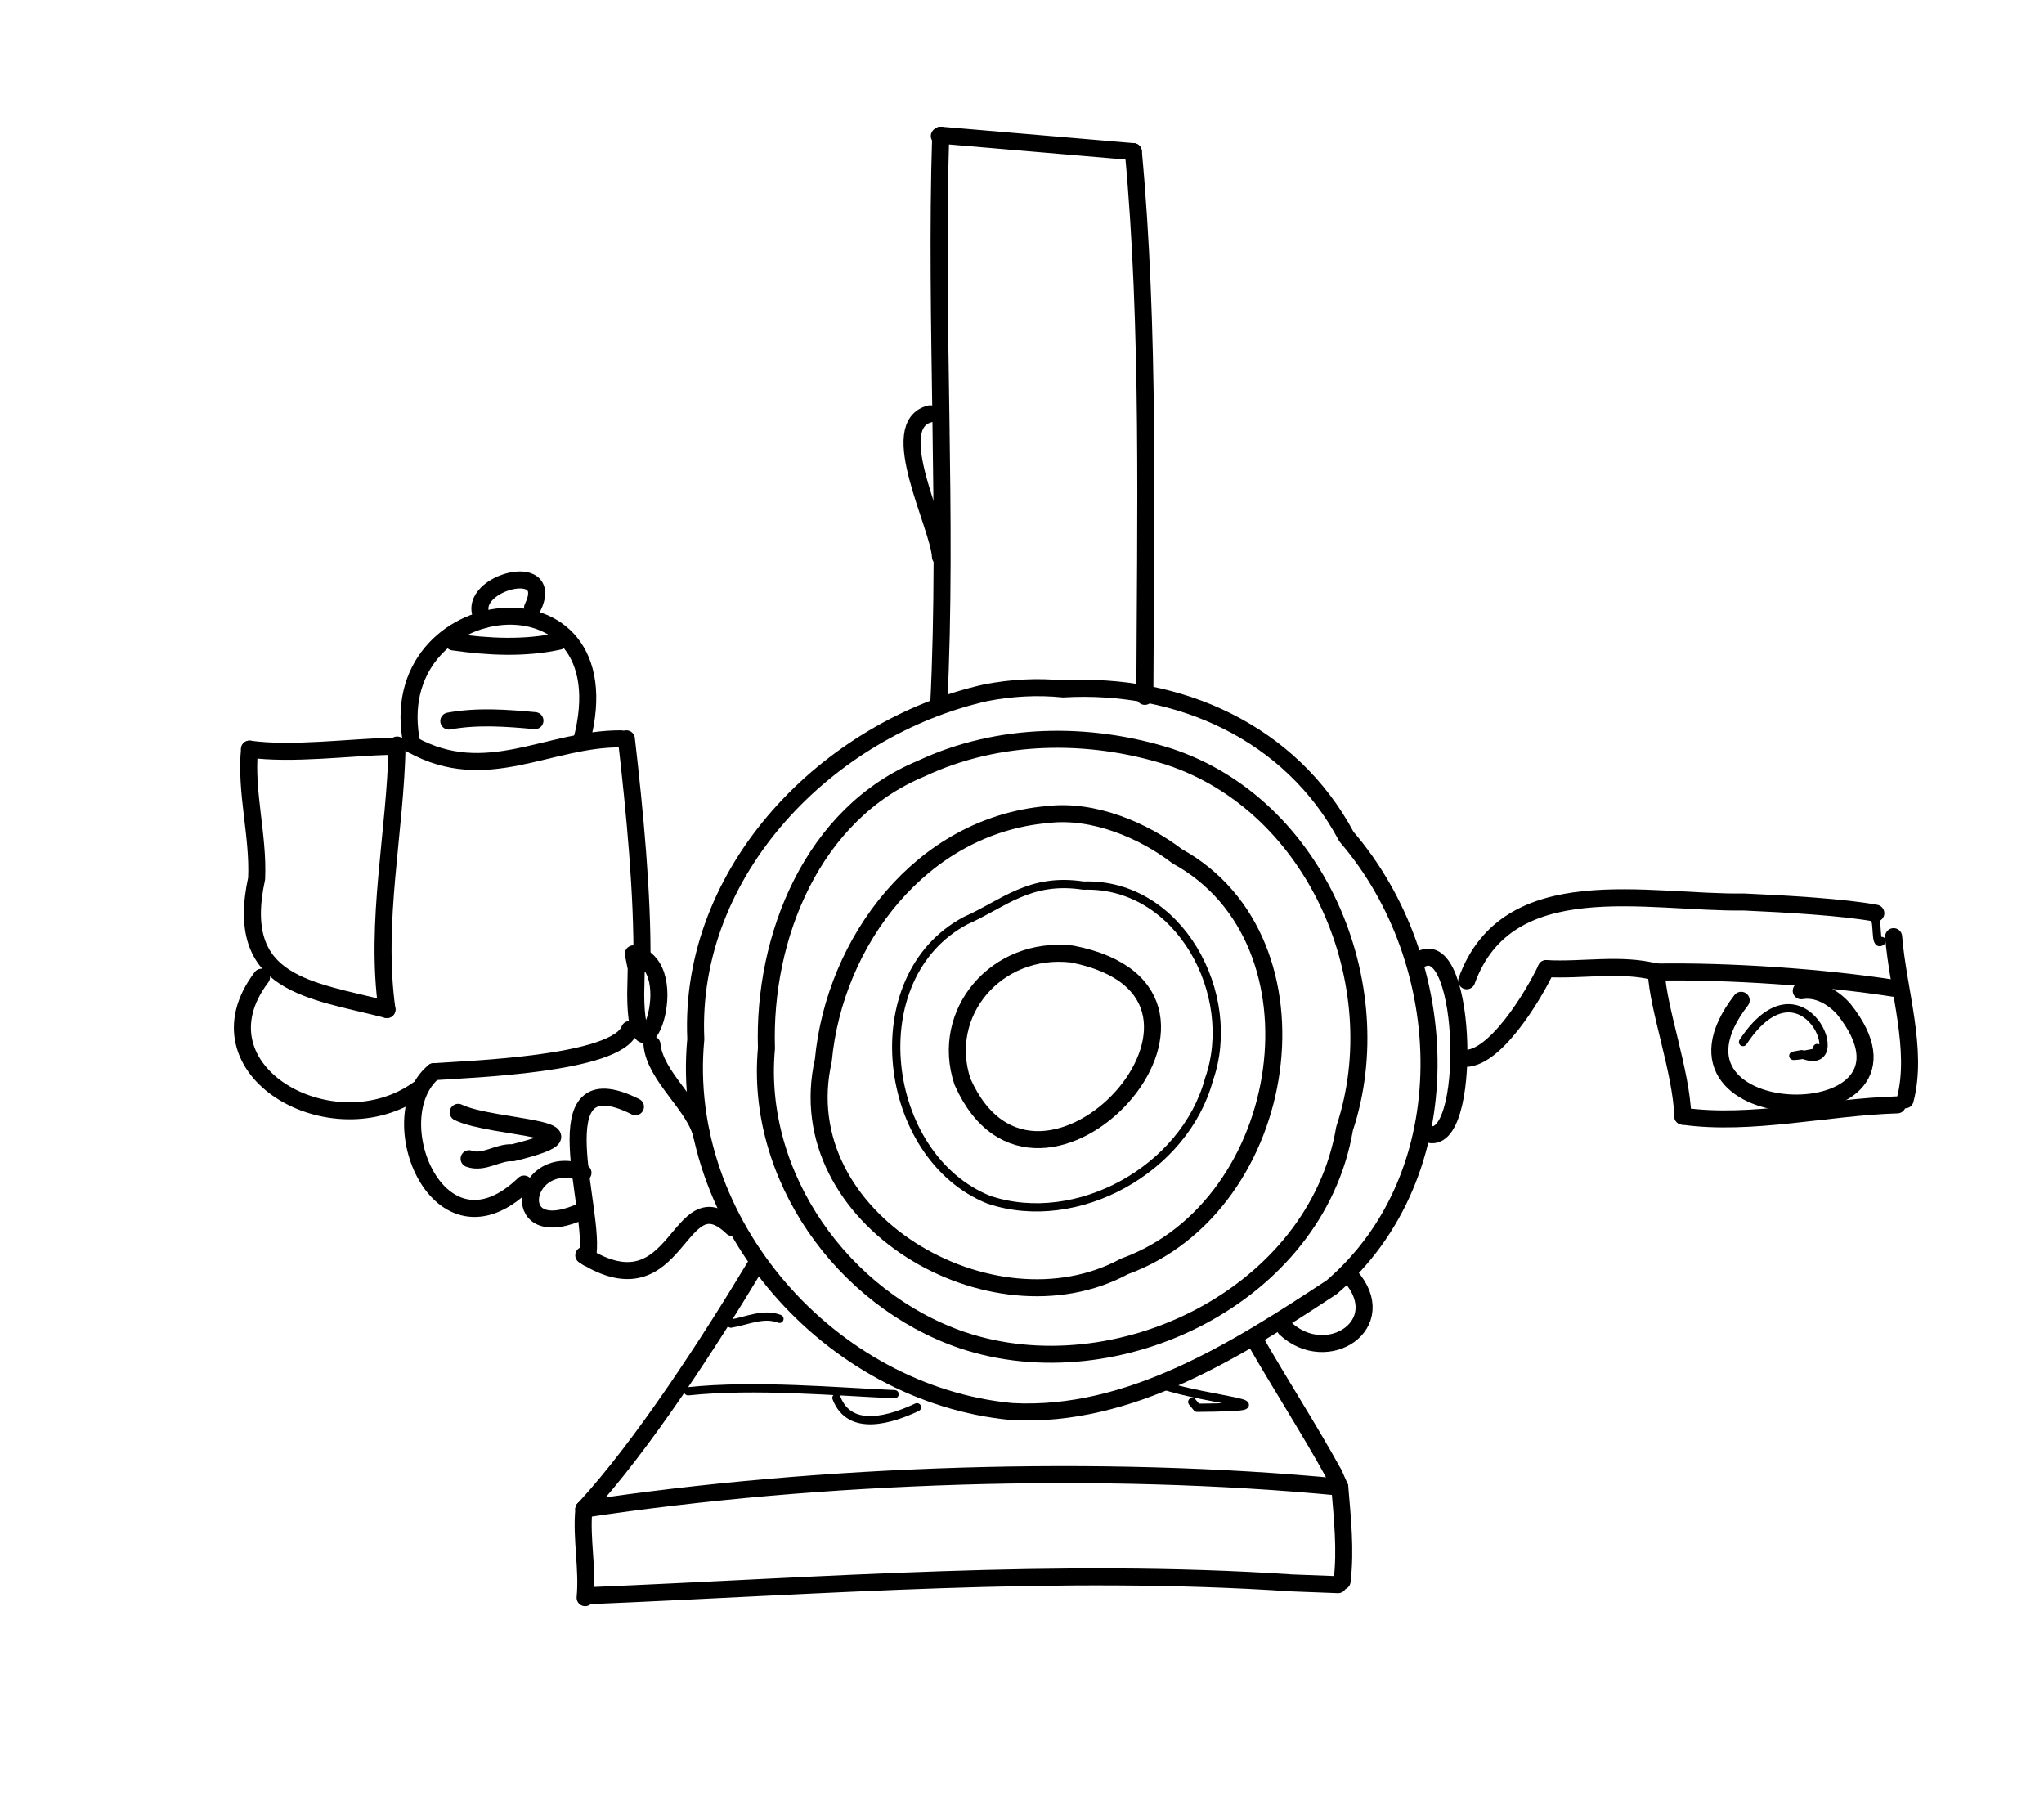 <?xml version="1.0" encoding="UTF-8" standalone="no"?>
<!-- Created by Ashley Blewer - This work is licensed under a Creative Commons Attribution 4.0 International License -->

<svg
   width="544"
   height="480"
   viewBox="0 0 143.933 127"
   version="1.1"
   id="svg2490"
   inkscape:version="1.2.2 (1:1.2.2+202212051552+b0a8486541)"
   sodipodi:docname="1955-todd-ao-3.svg"
   xmlns:inkscape="http://www.inkscape.org/namespaces/inkscape"
   xmlns:sodipodi="http://sodipodi.sourceforge.net/DTD/sodipodi-0.dtd"
   xmlns="http://www.w3.org/2000/svg"
   xmlns:svg="http://www.w3.org/2000/svg">
  <sodipodi:namedview
     id="namedview2492"
     pagecolor="#ffffff"
     bordercolor="#666666"
     borderopacity="1.0"
     inkscape:pageshadow="2"
     inkscape:pageopacity="0.0"
     inkscape:pagecheckerboard="0"
     inkscape:document-units="mm"
     showgrid="false"
     units="px"
     inkscape:zoom="0.90583674"
     inkscape:cx="337.25724"
     inkscape:cy="255.56482"
     inkscape:window-width="1846"
     inkscape:window-height="1136"
     inkscape:window-x="0"
     inkscape:window-y="0"
     inkscape:window-maximized="1"
     inkscape:current-layer="g6395"
     inkscape:showpageshadow="2"
     inkscape:deskcolor="#d1d1d1" />
  <defs
     id="defs2487" />
  <g
     inkscape:label="Layer 1"
     inkscape:groupmode="layer"
     id="layer1">
    <g
       id="g4731"
       transform="matrix(0.33,0,0,0.329,-241.789,1.731)"
       style="stroke-width:2.687">
      <g
         id="g104528"
         transform="matrix(1,0,0,-1,0,792)"
         style="stroke-width:2.687">
        <g
           id="g104530"
           style="stroke-width:2.687" />
      </g>
      <g
         id="g104996"
         transform="matrix(1,0,0,-1,0,792)"
         style="stroke-width:2.687">
        <g
           id="g104998"
           style="stroke-width:2.687" />
      </g>
      <g
         id="g28852"
         transform="matrix(1.07,0,0,1.072,779.912,-443.137)">
        <g
           id="g6718"
           transform="matrix(1.118,0,0,1.118,-549.131,-491.629)">
          <g
             id="g6395"
             transform="matrix(0.534,0,0,0.534,441.937,415.269)">
            <g
               id="g186595"
               transform="matrix(2.174,0,0,2.174,65.729,-284.344)">
              <g
                 id="g186695">
                <g
                   id="g1174"
                   transform="matrix(1,0,0,-1,-615.783,408.582)">
                  <path
                     d="m 738.199,-166.414 c 1.418,28.562 -0.613,59.035 0.301,87.613 l -0.211,-0.125"
                     style="fill:none;stroke:#000000;stroke-width:2.617;stroke-linecap:round;stroke-linejoin:round;stroke-miterlimit:10;stroke-dasharray:none;stroke-opacity:1"
                     id="path1176" />
                </g>
                <g
                   id="g1178"
                   transform="matrix(1,0,0,-1,-615.783,408.582)">
                  <path
                     d="m 738.5,-78.801 29.598,-2.527"
                     style="fill:none;stroke:#000000;stroke-width:2.617;stroke-linecap:round;stroke-linejoin:round;stroke-miterlimit:10;stroke-dasharray:none;stroke-opacity:1"
                     id="path1180" />
                </g>
                <g
                   id="g1182"
                   transform="matrix(1,0,0,-1,-615.783,408.582)">
                  <path
                     d="m 768.098,-81.328 c 2.527,-26.914 1.867,-56.84 1.769,-83.777"
                     style="fill:none;stroke:#000000;stroke-width:2.617;stroke-linecap:round;stroke-linejoin:round;stroke-miterlimit:10;stroke-dasharray:none;stroke-opacity:1"
                     id="path1184" />
                </g>
                <g
                   id="g1186"
                   transform="matrix(1,0,0,-1,-615.783,408.582)">
                  <path
                     d="m 736.891,-121.641 c -7.012,-1.648 1.367,-17.289 1.57,-21.988"
                     style="fill:none;stroke:#000000;stroke-width:2.617;stroke-linecap:round;stroke-linejoin:round;stroke-miterlimit:10;stroke-dasharray:none;stroke-opacity:1"
                     id="path1188" />
                </g>
                <g
                   id="g1190"
                   transform="matrix(1,0,0,-1,-615.783,408.582)">
                  <path
                     d="m 757.312,-163.961 c 17.743,1.039 35.028,-6.691 43.536,-22.727 16.636,-19.328 17.941,-51.925 -2.262,-69.281 -14.496,-9.547 -31.063,-20.129 -49.152,-19.133 -27.907,2.618 -51.25,28.969 -48.563,57.27 -1.18,25.918 20.344,47.855 44.563,53.285 3.906,0.762 7.918,0.985 11.878,0.586 z"
                     style="fill:none;stroke:#000000;stroke-width:2.617;stroke-linecap:round;stroke-linejoin:round;stroke-miterlimit:10;stroke-dasharray:none;stroke-opacity:1"
                     id="path1192" />
                </g>
                <g
                   id="g1194"
                   transform="matrix(1,0,0,-1,-615.783,408.582)">
                  <path
                     d="m 632.301,-173.215 c 6.472,-0.902 15.34,0.285 21.836,0.442"
                     style="fill:none;stroke:#000000;stroke-width:2.617;stroke-linecap:round;stroke-linejoin:round;stroke-miterlimit:10;stroke-dasharray:none;stroke-opacity:1"
                     id="path1196" />
                </g>
                <g
                   id="g1198"
                   transform="matrix(1,0,0,-1,-615.783,408.582)">
                  <path
                     d="m 654.977,-172.586 c -0.266,-13.559 -3.457,-27.062 -1.563,-40.684"
                     style="fill:none;stroke:#000000;stroke-width:2.617;stroke-linecap:round;stroke-linejoin:round;stroke-miterlimit:10;stroke-dasharray:none;stroke-opacity:1"
                     id="path1200" />
                </g>
                <g
                   id="g1202"
                   transform="matrix(1,0,0,-1,-615.783,408.582)">
                  <path
                     d="m 653.414,-213.27 c -11.773,3.036 -23.59,3.747 -20.023,20.145 0.293,6.652 -1.739,13.332 -1.09,19.91"
                     style="fill:none;stroke:#000000;stroke-width:2.617;stroke-linecap:round;stroke-linejoin:round;stroke-miterlimit:10;stroke-dasharray:none;stroke-opacity:1"
                     id="path1204" />
                </g>
                <g
                   id="g1206"
                   transform="matrix(1,0,0,-1,-615.783,408.582)">
                  <path
                     d="m 634.141,-208.297 c -10.852,-14.328 10.902,-26.637 24.039,-17.277"
                     style="fill:none;stroke:#000000;stroke-width:2.617;stroke-linecap:round;stroke-linejoin:round;stroke-miterlimit:10;stroke-dasharray:none;stroke-opacity:1"
                     id="path1208" />
                </g>
                <g
                   id="g1210"
                   transform="matrix(1,0,0,-1,-615.783,408.582)">
                  <path
                     d="m 657.27,-172.535 c -5.063,23.949 33.402,28.43 26.066,0.629"
                     style="fill:none;stroke:#000000;stroke-width:2.617;stroke-linecap:round;stroke-linejoin:round;stroke-miterlimit:10;stroke-dasharray:none;stroke-opacity:1"
                     id="path1212" />
                </g>
                <g
                   id="g1214"
                   transform="matrix(1,0,0,-1,-615.783,408.582)">
                  <path
                     d="m 657.27,-172.535 c 11.429,-6.328 20.882,0.949 32.097,0.902"
                     style="fill:none;stroke:#000000;stroke-width:2.617;stroke-linecap:round;stroke-linejoin:round;stroke-miterlimit:10;stroke-dasharray:none;stroke-opacity:1"
                     id="path1216" />
                </g>
                <g
                   id="g1218"
                   transform="matrix(1,0,0,-1,-615.783,408.582)">
                  <path
                     d="m 668.277,-153.316 c -3.66,5.371 11.328,9.656 7.512,1.855"
                     style="fill:none;stroke:#000000;stroke-width:2.617;stroke-linecap:round;stroke-linejoin:round;stroke-miterlimit:10;stroke-dasharray:none;stroke-opacity:1"
                     id="path1220" />
                </g>
                <g
                   id="g1222"
                   transform="matrix(1,0,0,-1,-615.783,408.582)">
                  <path
                     d="m 690.203,-171.633 c 1.305,-11.316 2.512,-23.949 2.395,-34.617"
                     style="fill:none;stroke:#000000;stroke-width:2.617;stroke-linecap:round;stroke-linejoin:round;stroke-miterlimit:10;stroke-dasharray:none;stroke-opacity:1"
                     id="path1224" />
                </g>
                <g
                   id="g1226"
                   transform="matrix(1,0,0,-1,-615.783,408.582)">
                  <path
                     d="m 691.277,-204.703 c 8.594,-1.758 0.395,-22.633 0.36,-6.168 l 0.082,3.961 -0.442,2.207"
                     style="fill:none;stroke:#000000;stroke-width:2.617;stroke-linecap:round;stroke-linejoin:round;stroke-miterlimit:10;stroke-dasharray:none;stroke-opacity:1"
                     id="path1228" />
                </g>
                <g
                   id="g1230"
                   transform="matrix(1,0,0,-1,-615.783,408.582)">
                  <path
                     d="m 690.695,-216.34 c -1.992,-5.39 -24.773,-6.101 -30.086,-6.492"
                     style="fill:none;stroke:#000000;stroke-width:2.617;stroke-linecap:round;stroke-linejoin:round;stroke-miterlimit:10;stroke-dasharray:none;stroke-opacity:1"
                     id="path1232" />
                </g>
                <g
                   id="g1234"
                   transform="matrix(1,0,0,-1,-615.783,408.582)">
                  <path
                     d="m 694.137,-218.645 c 0.449,-4.949 6.664,-9.41 7.683,-14.105"
                     style="fill:none;stroke:#000000;stroke-width:2.617;stroke-linecap:round;stroke-linejoin:round;stroke-miterlimit:10;stroke-dasharray:none;stroke-opacity:1"
                     id="path1236" />
                </g>
                <g
                   id="g1238"
                   transform="matrix(1,0,0,-1,-615.783,408.582)">
                  <path
                     d="m 706.484,-246.805 c -8.457,8.149 -8.074,-13.527 -22.824,-4.261"
                     style="fill:none;stroke:#000000;stroke-width:2.617;stroke-linecap:round;stroke-linejoin:round;stroke-miterlimit:10;stroke-dasharray:none;stroke-opacity:1"
                     id="path1240" />
                </g>
                <g
                   id="g1242"
                   transform="matrix(1,0,0,-1,-615.783,408.582)">
                  <path
                     d="m 684.215,-251.414 c 1.504,6.957 -7.715,30.781 7.383,23.199"
                     style="fill:none;stroke:#000000;stroke-width:2.617;stroke-linecap:round;stroke-linejoin:round;stroke-miterlimit:10;stroke-dasharray:none;stroke-opacity:1"
                     id="path1244" />
                </g>
                <g
                   id="g1246"
                   transform="matrix(1,0,0,-1,-615.783,408.582)">
                  <path
                     d="m 682.617,-244.609 c -10.98,-4.453 -8.25,9.613 0.918,6.234"
                     style="fill:none;stroke:#000000;stroke-width:2.617;stroke-linecap:round;stroke-linejoin:round;stroke-miterlimit:10;stroke-dasharray:none;stroke-opacity:1"
                     id="path1248" />
                </g>
                <g
                   id="g1250"
                   transform="matrix(1,0,0,-1,-615.783,408.582)">
                  <path
                     d="m 674.48,-240.109 c -13.105,-12.684 -22.32,10.257 -13.871,17.277"
                     style="fill:none;stroke:#000000;stroke-width:2.617;stroke-linecap:round;stroke-linejoin:round;stroke-miterlimit:10;stroke-dasharray:none;stroke-opacity:1"
                     id="path1252" />
                </g>
                <g
                   id="g1254"
                   transform="matrix(1,0,0,-1,-615.783,408.582)">
                  <path
                     d="m 664.363,-229.078 c 5.289,-2.594 24.117,-2.344 8.383,-6.219 -2.207,0.176 -4.457,-1.738 -6.707,-0.914"
                     style="fill:none;stroke:#000000;stroke-width:2.617;stroke-linecap:round;stroke-linejoin:round;stroke-miterlimit:10;stroke-dasharray:none;stroke-opacity:1"
                     id="path1256" />
                </g>
                <g
                   id="g1258"
                   transform="matrix(1,0,0,-1,-615.783,408.582)">
                  <path
                     d="m 662.922,-168.902 c 4.355,0.804 8.855,0.472 13.234,0.066"
                     style="fill:none;stroke:#000000;stroke-width:2.617;stroke-linecap:round;stroke-linejoin:round;stroke-miterlimit:10;stroke-dasharray:none;stroke-opacity:1"
                     id="path1260" />
                </g>
                <g
                   id="g1262"
                   transform="matrix(1,0,0,-1,-615.783,408.582)">
                  <path
                     d="m 663.609,-156.734 c 5.364,-0.766 10.914,-1.055 16.246,0.109"
                     style="fill:none;stroke:#000000;stroke-width:2.617;stroke-linecap:round;stroke-linejoin:round;stroke-miterlimit:10;stroke-dasharray:none;stroke-opacity:1"
                     id="path1264" />
                </g>
                <g
                   id="g1266"
                   transform="matrix(1,0,0,-1,-615.783,408.582)">
                  <path
                     d="m 773.57,-174.371 c 22.707,-7.488 34.344,-35.055 26.989,-57.188 -4.348,-25.714 -35.004,-40.578 -58.766,-32.55 -18.363,6.293 -31.871,25.254 -30.066,44.863 -0.559,17.129 7.07,36.133 23.808,43.051 11.82,5.554 25.695,5.715 38.035,1.824 z"
                     style="fill:none;stroke:#000000;stroke-width:2.617;stroke-linecap:round;stroke-linejoin:round;stroke-miterlimit:10;stroke-dasharray:none;stroke-opacity:1"
                     id="path1268" />
                </g>
                <g
                   id="g1270"
                   transform="matrix(1,0,0,-1,-615.783,408.582)">
                  <path
                     d="m 758.684,-204.73 c 31.222,-6.106 -5.149,-45.985 -16.836,-19.641 -3.532,10.582 5.195,20.976 16.836,19.641"
                     style="fill:none;stroke:#000000;stroke-width:2.617;stroke-linecap:round;stroke-linejoin:round;stroke-miterlimit:10;stroke-dasharray:none;stroke-opacity:1"
                     id="path1272" />
                </g>
                <g
                   id="g1274"
                   transform="matrix(1,0,0,-1,-615.783,408.582)">
                  <path
                     d="m 774.836,-189.695 c 23.652,-13 17.644,-53.758 -8.109,-63.082 -20.282,-11.02 -51.821,7.238 -46.262,31.675 1.723,18.442 15.137,36.125 34.402,37.817 7.141,0.875 14.836,-2.473 19.969,-6.41"
                     style="fill:none;stroke:#000000;stroke-width:2.617;stroke-linecap:round;stroke-linejoin:round;stroke-miterlimit:10;stroke-dasharray:none;stroke-opacity:1"
                     id="path1276" />
                </g>
                <g
                   id="g1278"
                   transform="matrix(1,0,0,-1,-615.783,408.582)">
                  <path
                     d="m 709.996,-252.723 c -6.863,-11.41 -17.266,-27.586 -26.324,-37.386"
                     style="fill:none;stroke:#000000;stroke-width:2.617;stroke-linecap:round;stroke-linejoin:round;stroke-miterlimit:10;stroke-dasharray:none;stroke-opacity:1"
                     id="path1280" />
                </g>
                <g
                   id="g1282"
                   transform="matrix(1,0,0,-1,-615.783,408.582)">
                  <path
                     d="m 683.672,-290.109 c -0.434,-4.543 0.621,-9.079 0.195,-13.621"
                     style="fill:none;stroke:#000000;stroke-width:2.617;stroke-linecap:round;stroke-linejoin:round;stroke-miterlimit:10;stroke-dasharray:none;stroke-opacity:1"
                     id="path1284" />
                </g>
                <g
                   id="g1286"
                   transform="matrix(1,0,0,-1,-615.783,408.582)">
                  <path
                     d="m 786.68,-263.918 c 3.988,-7 8.371,-13.742 12.261,-20.812"
                     style="fill:none;stroke:#000000;stroke-width:2.617;stroke-linecap:round;stroke-linejoin:round;stroke-miterlimit:10;stroke-dasharray:none;stroke-opacity:1"
                     id="path1288" />
                </g>
                <g
                   id="g1290"
                   transform="matrix(1,0,0,-1,-615.783,408.582)">
                  <path
                     d="m 799.82,-286.719 c 0.403,-4.801 0.934,-9.676 0.356,-14.484"
                     style="fill:none;stroke:#000000;stroke-width:2.617;stroke-linecap:round;stroke-linejoin:round;stroke-miterlimit:10;stroke-dasharray:none;stroke-opacity:1"
                     id="path1292" />
                </g>
                <g
                   id="g1294"
                   transform="matrix(1,0,0,-1,-615.783,408.582)">
                  <path
                     d="m 684.418,-303.422 c 36.004,1.508 72.004,4.375 108.055,1.965 2.367,-0.09 4.73,-0.18 7.093,-0.27"
                     style="fill:none;stroke:#000000;stroke-width:2.617;stroke-linecap:round;stroke-linejoin:round;stroke-miterlimit:10;stroke-dasharray:none;stroke-opacity:1"
                     id="path1296" />
                </g>
                <g
                   id="g1298"
                   transform="matrix(1,0,0,-1,-615.783,408.582)">
                  <path
                     d="m 683.672,-290.109 c 36.215,5.488 79.625,6.914 116.148,3.39 l -0.879,1.989"
                     style="fill:none;stroke:#000000;stroke-width:2.617;stroke-linecap:round;stroke-linejoin:round;stroke-miterlimit:10;stroke-dasharray:none;stroke-opacity:1"
                     id="path1300" />
                </g>
                <g
                   id="g1302"
                   transform="matrix(1,0,0,-1,-615.783,408.582)">
                  <path
                     d="m 791.453,-262.316 c 6.406,-5.989 16.57,0.632 9.957,8.097"
                     style="fill:none;stroke:#000000;stroke-width:2.617;stroke-linecap:round;stroke-linejoin:round;stroke-miterlimit:10;stroke-dasharray:none;stroke-opacity:1"
                     id="path1304" />
                </g>
                <g
                   id="g1306"
                   transform="matrix(1,0,0,-1,-615.783,408.582)">
                  <path
                     d="m 812.324,-205.496 c 7.203,3.695 7.891,-29.477 0.957,-26.883"
                     style="fill:none;stroke:#000000;stroke-width:2.617;stroke-linecap:round;stroke-linejoin:round;stroke-miterlimit:10;stroke-dasharray:none;stroke-opacity:1"
                     id="path1308" />
                </g>
                <g
                   id="g1310"
                   transform="matrix(1,0,0,-1,-615.783,408.582)">
                  <path
                     d="m 819.32,-208.84 c 6.266,17.36 27.789,11.891 42.625,12.11 6.457,-0.286 15.395,-0.805 20.239,-1.723"
                     style="fill:none;stroke:#000000;stroke-width:2.617;stroke-linecap:round;stroke-linejoin:round;stroke-miterlimit:10;stroke-dasharray:none;stroke-opacity:1"
                     id="path1312" />
                </g>
                <g
                   id="g1314"
                   transform="matrix(1,0,0,-1,-615.783,408.582)">
                  <path
                     d="m 884.918,-202.059 c 0.676,-8.277 3.805,-17.367 1.777,-25.093"
                     style="fill:none;stroke:#000000;stroke-width:2.617;stroke-linecap:round;stroke-linejoin:round;stroke-miterlimit:10;stroke-dasharray:none;stroke-opacity:1"
                     id="path1316" />
                </g>
                <g
                   id="g1318"
                   transform="matrix(1,0,0,-1,-615.783,408.582)">
                  <path
                     d="m 885.488,-227.93 c -10.82,-0.32 -22.488,-3.222 -32.961,-1.742"
                     style="fill:none;stroke:#000000;stroke-width:2.617;stroke-linecap:round;stroke-linejoin:round;stroke-miterlimit:10;stroke-dasharray:none;stroke-opacity:1"
                     id="path1320" />
                </g>
                <g
                   id="g1322"
                   transform="matrix(1,0,0,-1,-615.783,408.582)">
                  <path
                     d="m 852.527,-229.672 c -0.222,6.899 -3.832,16.524 -4.07,22.168"
                     style="fill:none;stroke:#000000;stroke-width:2.617;stroke-linecap:round;stroke-linejoin:round;stroke-miterlimit:10;stroke-dasharray:none;stroke-opacity:1"
                     id="path1324" />
                </g>
                <g
                   id="g1326"
                   transform="matrix(1,0,0,-1,-615.783,408.582)">
                  <path
                     d="m 831.547,-206.973 c 5.605,-0.312 11.422,0.895 16.91,-0.531"
                     style="fill:none;stroke:#000000;stroke-width:2.617;stroke-linecap:round;stroke-linejoin:round;stroke-miterlimit:10;stroke-dasharray:none;stroke-opacity:1"
                     id="path1328" />
                </g>
                <g
                   id="g1330"
                   transform="matrix(1,0,0,-1,-615.783,408.582)">
                  <path
                     d="m 831.547,-206.973 c -1.973,-4.195 -8.098,-14.367 -12.828,-13.793"
                     style="fill:none;stroke:#000000;stroke-width:2.617;stroke-linecap:round;stroke-linejoin:round;stroke-miterlimit:10;stroke-dasharray:none;stroke-opacity:1"
                     id="path1332" />
                </g>
                <g
                   id="g1334"
                   transform="matrix(1,0,0,-1,-615.783,408.582)">
                  <path
                     d="m 848.457,-207.504 c 11.125,0.176 25.5,-0.777 36.609,-2.512"
                     style="fill:none;stroke:#000000;stroke-width:2.617;stroke-linecap:round;stroke-linejoin:round;stroke-miterlimit:10;stroke-dasharray:none;stroke-opacity:1"
                     id="path1336" />
                </g>
                <g
                   id="g1338"
                   transform="matrix(1,0,0,-1,-615.783,408.582)">
                  <path
                     d="m 861.496,-211.848 c -15.844,-20.507 31.606,-21.175 15.746,-1.332 -1.586,1.785 -4.043,3.239 -6.515,2.797"
                     style="fill:none;stroke:#000000;stroke-width:2.617;stroke-linecap:round;stroke-linejoin:round;stroke-miterlimit:10;stroke-dasharray:none;stroke-opacity:1"
                     id="path1340" />
                </g>
                <g
                   id="g1342"
                   transform="matrix(1,0,0,-1,-615.783,408.582)">
                  <path
                     d="m 760.418,-194.207 c 14.805,0.496 23.898,-16.848 19.301,-29.824 -3.711,-13.778 -20.254,-23.043 -33.805,-18.5 -16.476,6.593 -19.965,34.289 -3.547,42.961 5.66,2.484 9.778,6.644 18.051,5.363 z"
                     style="fill:none;stroke:#000000;stroke-width:1.269;stroke-linecap:round;stroke-linejoin:round;stroke-miterlimit:10;stroke-dasharray:none;stroke-opacity:1"
                     id="path1344" />
                </g>
                <g
                   id="g1346"
                   transform="matrix(1,0,0,-1,-615.783,408.582)">
                  <path
                     d="m 706.27,-261.57 c 2.421,0.394 4.984,1.691 7.453,0.73"
                     style="fill:none;stroke:#000000;stroke-width:1.269;stroke-linecap:round;stroke-linejoin:round;stroke-miterlimit:10;stroke-dasharray:none;stroke-opacity:1"
                     id="path1348" />
                </g>
                <g
                   id="g1350"
                   transform="matrix(1,0,0,-1,-615.783,408.582)">
                  <path
                     d="m 699.688,-271.984 c 10.269,1.089 23,-0.071 31.73,-0.446"
                     style="fill:none;stroke:#000000;stroke-width:1.269;stroke-linecap:round;stroke-linejoin:round;stroke-miterlimit:10;stroke-dasharray:none;stroke-opacity:1"
                     id="path1352" />
                </g>
                <g
                   id="g1354"
                   transform="matrix(1,0,0,-1,-615.783,408.582)">
                  <path
                     d="m 722.48,-272.996 c 2.075,-5.422 8.563,-3.242 12.375,-1.445"
                     style="fill:none;stroke:#000000;stroke-width:1.269;stroke-linecap:round;stroke-linejoin:round;stroke-miterlimit:10;stroke-dasharray:none;stroke-opacity:1"
                     id="path1356" />
                </g>
                <g
                   id="g1358"
                   transform="matrix(1,0,0,-1,-615.783,408.582)">
                  <path
                     d="m 772.559,-271.012 c 6.703,-2.343 21.605,-3.367 5.332,-3.511 l -0.739,0.898"
                     style="fill:none;stroke:#000000;stroke-width:1.269;stroke-linecap:round;stroke-linejoin:round;stroke-miterlimit:10;stroke-dasharray:none;stroke-opacity:1"
                     id="path1360" />
                </g>
                <g
                   id="g1362"
                   transform="matrix(1,0,0,-1,-615.783,408.582)">
                  <path
                     d="m 861.781,-218.27 c 9.262,14.079 17.082,-5.3 9.012,-1.867 -4.703,-0.754 5.16,0.25 2.383,0.953"
                     style="fill:none;stroke:#000000;stroke-width:1.269;stroke-linecap:round;stroke-linejoin:round;stroke-miterlimit:10;stroke-dasharray:none;stroke-opacity:1"
                     id="path1364" />
                </g>
                <g
                   id="g1690"
                   transform="matrix(1,0,0,-1,-621.783,413.082)">
                  <path
                     d="m 887.727,-194.41 c 0.98,-0.324 0.179,-4.942 1.367,-3.82"
                     style="fill:none;stroke:#000000;stroke-width:1.269;stroke-linecap:round;stroke-linejoin:round;stroke-miterlimit:10;stroke-dasharray:none;stroke-opacity:1"
                     id="path1692" />
                </g>
              </g>
            </g>
          </g>
        </g>
      </g>
    </g>
  </g>
</svg>
